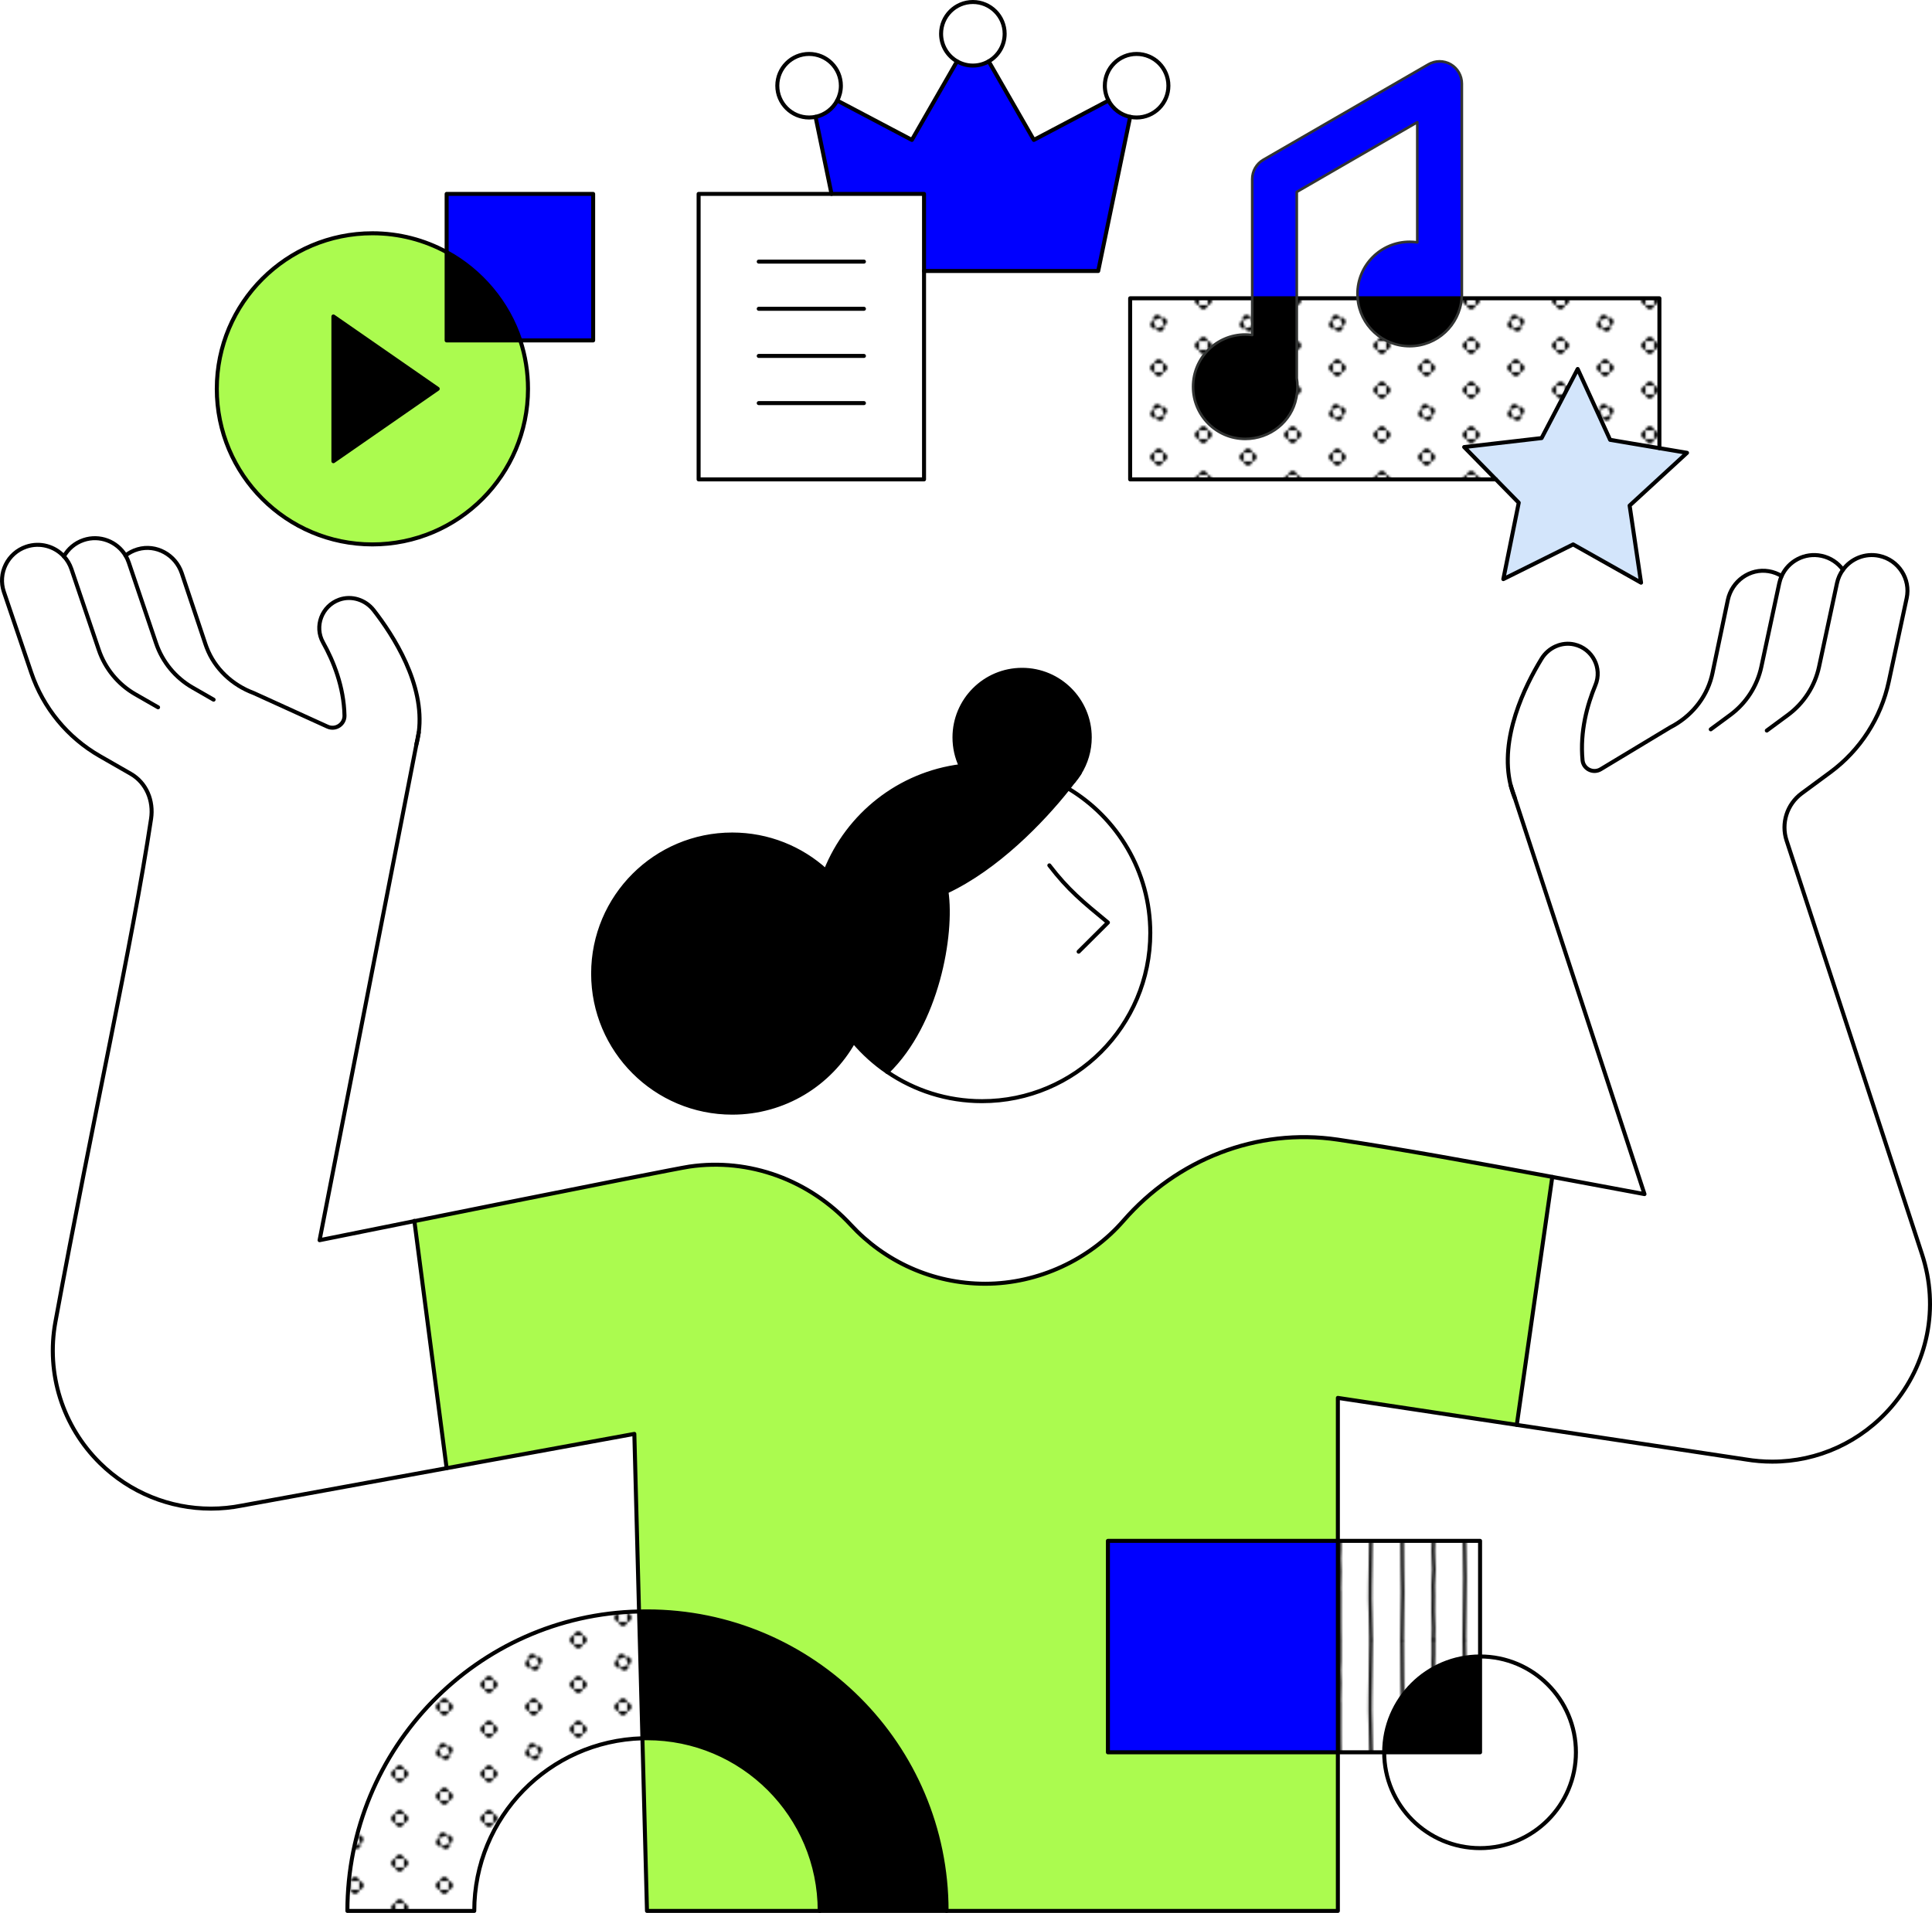 <?xml version="1.0" encoding="UTF-8"?>
<svg id="Capa_2" data-name="Capa 2" xmlns="http://www.w3.org/2000/svg" xmlns:xlink="http://www.w3.org/1999/xlink" viewBox="0 0 1929.96 1911.35">
  <defs>
    <style>
      .cls-1 {
        fill: #fff;
      }

      .cls-2 {
        fill: #abfb4f;
      }

      .cls-3 {
        fill: url(#New_Pattern_3);
      }

      .cls-4 {
        fill: blue;
      }

      .cls-5, .cls-6, .cls-7, .cls-8 {
        fill: none;
      }

      .cls-9 {
        fill: url(#New_Pattern_4);
      }

      .cls-6 {
        stroke-width: 4px;
      }

      .cls-6, .cls-7, .cls-8 {
        stroke-linecap: round;
        stroke-linejoin: round;
      }

      .cls-6, .cls-8 {
        stroke: #000;
      }

      .cls-7 {
        stroke: #323433;
        stroke-width: 2.61px;
      }

      .cls-8 {
        stroke-width: 1.5px;
      }

      .cls-10 {
        fill: #d3e5fb;
      }
    </style>
    <pattern id="New_Pattern_3" data-name="New Pattern 3" x="0" y="0" width="40" height="40" patternTransform="translate(6197.3 10982.3) scale(2.23)" patternUnits="userSpaceOnUse" viewBox="0 0 40 40">
      <g>
        <rect class="cls-5" width="40" height="40"/>
        <g>
          <path d="M36.18,30c0,1.06.86,1.91,1.91,1.91v-3.82c-1.06,0-1.91.86-1.91,1.91Z"/>
          <path d="M40,33.82c1.06,0,1.91-.86,1.91-1.91h-3.82c0,1.06.86,1.91,1.91,1.91Z"/>
          <path d="M40,26.18c-1.06,0-1.91.86-1.91,1.91h3.82c0-1.06-.86-1.91-1.91-1.91Z"/>
          <path d="M16.18,40c0,1.06.86,1.91,1.91,1.91v-3.82c-1.06,0-1.91.86-1.91,1.91Z"/>
          <path d="M21.91,38.09v3.82c1.06,0,1.91-.86,1.91-1.91s-.86-1.91-1.91-1.91Z"/>
          <path d="M20,36.18c-1.06,0-1.91.86-1.91,1.91h3.82c0-1.06-.86-1.91-1.91-1.91Z"/>
          <path d="M1.91,28.09v3.82c1.06,0,1.91-.86,1.91-1.91s-.86-1.91-1.91-1.91Z"/>
          <path d="M36.18,10c0,1.06.86,1.91,1.91,1.91v-3.82c-1.06,0-1.91.86-1.91,1.91Z"/>
          <path d="M40,13.82c1.06,0,1.91-.86,1.91-1.91h-3.82c0,1.06.86,1.91,1.91,1.91Z"/>
          <path d="M40,6.18c-1.06,0-1.91.86-1.91,1.91h3.82c0-1.06-.86-1.91-1.91-1.91Z"/>
          <path d="M18.79,16.37c-1,.33-1.54,1.42-1.21,2.42l3.63-1.21c-.33-1-1.42-1.54-2.42-1.21Z"/>
          <path d="M22.42,21.21l-3.63,1.21c.33,1,1.42,1.54,2.42,1.21s1.54-1.42,1.21-2.42Z"/>
          <path d="M16.37,21.21c.33,1,1.42,1.54,2.42,1.21l-1.21-3.63c-1,.33-1.54,1.42-1.21,2.42Z"/>
          <path d="M23.63,18.79c-.33-1-1.42-1.54-2.42-1.21l1.21,3.63c1-.33,1.54-1.42,1.21-2.42Z"/>
          <path d="M1.91,8.09v3.82c1.06,0,1.91-.86,1.91-1.91s-.86-1.91-1.91-1.91Z"/>
          <path d="M20,3.82c1.06,0,1.91-.86,1.91-1.91h-3.82c0,1.06.86,1.91,1.91,1.91Z"/>
        </g>
        <g>
          <path d="M0,33.82c1.06,0,1.91-.86,1.91-1.91H-1.91c0,1.06.86,1.91,1.91,1.91Z"/>
          <path d="M0,26.18c-1.06,0-1.91.86-1.91,1.91H1.91c0-1.06-.86-1.91-1.91-1.91Z"/>
          <path d="M0,13.82c1.06,0,1.91-.86,1.91-1.91H-1.91c0,1.06.86,1.91,1.91,1.91Z"/>
          <path d="M0,6.18c-1.06,0-1.91.86-1.91,1.91H1.91c0-1.06-.86-1.91-1.91-1.91Z"/>
        </g>
        <g>
          <path d="M16.18,0c0,1.06.86,1.91,1.91,1.91V-1.91c-1.06,0-1.91.86-1.91,1.91Z"/>
          <path d="M21.91-1.91V1.91c1.06,0,1.91-.86,1.91-1.91s-.86-1.91-1.91-1.91Z"/>
        </g>
      </g>
    </pattern>
    <pattern id="New_Pattern_4" data-name="New Pattern 4" x="0" y="0" width="70" height="50" patternTransform="translate(6063.78 11004.56) scale(2.23)" patternUnits="userSpaceOnUse" viewBox="0 0 70 50">
      <g>
        <rect class="cls-5" width="70" height="50"/>
        <g>
          <path class="cls-8" d="M8.89,99.96c-.05-7.08.29-14.17.29-21.25,0-4.32-.36-17.47-.29-28.09"/>
          <path class="cls-8" d="M22.94,99.84c.02-1.65.09-3.32.09-5.03,0-2.48-.2-4.98-.2-7.46s.02-3.83.05-7.28c0-1.44-.06-2.9-.06-4.35,0-3.1.31-4.62.31-7.37,0-1.39-.27-4.93-.27-8.33,0-1.07.03-2.14.09-3.21,0-2.06,0-4.29,0-6.7"/>
          <path class="cls-8" d="M36.74,99.84c.02-9.46.33-18.09.33-27.56,0-3.7-.15-7.46-.15-11.2,0-3.35-.09-7.29-.18-10.75"/>
          <path class="cls-8" d="M50.93,99.75c.03-1.23-.07-2.74-.07-3.99,0-1.92-.02-3.85-.02-5.78,0-3.87,0-7.66.02-11.51-.06-.41-.08-.82-.08-1.23,0-.32.18-6.67.18-8.04,0-2.2-.21-3.25-.21-5.64,0-1.3.06-2.65.17-3.87,0-2.88.01-5.88.02-9.05"/>
          <path class="cls-8" d="M64.98,99.71c.02-8.34-.55-15.73-.36-24.06.18-8.13.16-17.71.36-25.19"/>
        </g>
        <g>
          <path class="cls-8" d="M8.89,49.96c-.05-7.08.29-14.17.29-21.25,0-4.32-.36-17.47-.29-28.09"/>
          <path class="cls-8" d="M22.94,49.84c.02-1.65.09-3.32.09-5.03,0-2.48-.2-4.98-.2-7.46s.02-3.83.05-7.28c0-1.44-.06-2.9-.06-4.35,0-3.1.31-4.62.31-7.37,0-1.39-.27-4.93-.27-8.33,0-1.07.03-2.14.09-3.21,0-2.06,0-4.29,0-6.7"/>
          <path class="cls-8" d="M36.74,49.84c.02-9.46.33-18.09.33-27.56,0-3.7-.15-7.46-.15-11.2,0-3.35-.09-7.29-.18-10.75"/>
          <path class="cls-8" d="M50.93,49.75c.03-1.23-.07-2.74-.07-3.99,0-1.92-.02-3.85-.02-5.78,0-3.87,0-7.66.02-11.51-.06-.41-.08-.82-.08-1.23,0-.32.18-6.67.18-8.04,0-2.2-.21-3.25-.21-5.64,0-1.3.06-2.65.17-3.87,0-2.88.01-5.88.02-9.05"/>
          <path class="cls-8" d="M64.98,49.71c.02-8.34-.55-15.73-.36-24.06.18-8.13.16-17.71.36-25.19"/>
        </g>
        <g>
          <path class="cls-8" d="M8.89-.04c-.05-7.08.29-14.17.29-21.25,0-4.32-.36-17.47-.29-28.09"/>
          <path class="cls-8" d="M22.94-.16c.02-1.65.09-3.32.09-5.03,0-2.48-.2-4.98-.2-7.46s.02-3.83.05-7.28c0-1.44-.06-2.9-.06-4.35,0-3.1.31-4.62.31-7.37,0-1.39-.27-4.93-.27-8.33,0-1.07.03-2.14.09-3.21,0-2.06,0-4.29,0-6.7"/>
          <path class="cls-8" d="M36.74-.16c.02-9.46.33-18.09.33-27.56,0-3.7-.15-7.46-.15-11.2,0-3.35-.09-7.29-.18-10.75"/>
          <path class="cls-8" d="M50.93-.25c.03-1.23-.07-2.74-.07-3.99,0-1.92-.02-3.85-.02-5.78,0-3.87,0-7.66.02-11.51-.06-.41-.08-.82-.08-1.23,0-.32.18-6.67.18-8.04,0-2.2-.21-3.25-.21-5.64,0-1.3.06-2.65.17-3.87,0-2.88.01-5.88.02-9.05"/>
          <path class="cls-8" d="M64.98-.29c.02-8.34-.55-15.73-.36-24.06.18-8.13.16-17.71.36-25.19"/>
        </g>
      </g>
    </pattern>
  </defs>
  <g id="Capa_1-2" data-name="Capa 1">
    <g>
      <g>
        <path class="cls-1" d="M1066.97,787.74c49.18,29.33,82.11,83.05,82.11,144.46,0,92.82-75.26,168.05-168.07,168.05-35.09,0-67.67-10.75-94.62-29.17,49.89-48.27,65.33-137.14,59.08-180.22,50.38-23.63,95.44-70.16,121.5-103.12Z"/>
        <path class="cls-1" d="M125.41,555.09l.02-.02c3.49-2.76,7.59-4.92,12.15-6.23,18.47-5.36,37.79,5.54,43.95,23.74,0,0,24.49,73.28,24.88,74.3,8.05,21.33,25.66,37.63,47,45.6l73.77,33.58c7.99,3.63,17.16-2.29,16.96-11.1-.67-28.93-11.06-54.52-21.41-72.99-9.06-16.18-1.18-36.56,16.16-42.77,12.42-4.43,26.28.13,34.38,10.5,19.58,25.1,51.29,74.12,45.08,121.95,0,.04,0,.09-.02.16l-99.07,507.38,94.66-19.34,32.24,247.14-204.41,37.34c-10.33,2.07-20.74,3.07-31.04,3.07-41.08,0-80.93-16-110.8-45.42-37.38-36.81-54.03-89.59-44.55-141.17,37.83-205.66,76.15-374.31,95.55-502.64,2.71-17.98-4.58-35.98-20.36-45.04l-30.82-17.67c-32.24-18.49-56.57-48.07-68.49-83.29l-27.35-80.76c-6.3-18.63,3.69-38.83,22.32-45.15,13.77-4.65,28.39-.42,37.63,9.64,4.16-7.39,10.95-13.33,19.6-16.27,16.2-5.47,33.58,1.36,41.97,15.47Z"/>
        <polygon points="437.26 388.51 333.05 460.83 333.05 316.21 437.26 388.51"/>
        <path class="cls-2" d="M519.75,340.13c5.01,15.22,7.7,31.49,7.7,48.38,0,85.85-69.61,155.44-155.44,155.44s-155.44-69.58-155.44-155.44,69.58-155.44,155.44-155.44c26.86,0,52.12,6.81,74.15,18.8v88.25h73.59ZM333.05,460.83l104.21-72.32-104.21-72.3v144.62Z"/>
        <path class="cls-4" d="M592.52,193.75v146.38h-72.77c-12.39-37.94-39.03-69.47-73.59-88.25v-58.12h146.36Z"/>
        <polygon class="cls-1" points="923.06 270.77 923.06 478.99 697.88 478.99 697.88 193.75 923.06 193.75 923.06 270.77"/>
        <path class="cls-1" d="M1135.42,53.89c17.54,0,31.75,14.22,31.75,31.75s-14.22,31.75-31.75,31.75c-2.2,0-4.36-.22-6.45-.65-9.4-1.93-17.27-8.03-21.63-16.29-2.34-4.43-3.67-9.46-3.67-14.82,0-17.54,14.22-31.75,31.75-31.75Z"/>
        <path class="cls-1" d="M839.99,85.65c0,5.36-1.34,10.39-3.67,14.82-4.36,8.26-12.23,14.36-21.63,16.29-2.09.43-4.25.65-6.45.65-17.54,0-31.75-14.22-31.75-31.75s14.22-31.75,31.75-31.75,31.75,14.22,31.75,31.75Z"/>
        <path class="cls-1" d="M971.84,2c17.54,0,31.75,14.22,31.75,31.75,0,11.77-6.41,22.05-15.93,27.53-4.65,2.69-10.06,4.23-15.82,4.23s-11.17-1.54-15.82-4.23c-9.52-5.47-15.93-15.75-15.93-27.53,0-17.54,14.22-31.75,31.75-31.75Z"/>
        <path class="cls-4" d="M1128.96,116.76l-31.91,154.01h-173.99v-77.02h-92.42l-15.96-76.99c9.39-1.96,17.27-8.03,21.63-16.29h.02l74.57,39.34,45.11-78.51v-.02c4.65,2.69,10.06,4.23,15.82,4.23s11.17-1.54,15.82-4.23v.02l45.08,78.51,74.59-39.34c4.36,8.26,12.24,14.33,21.63,16.29Z"/>
        <path class="cls-4" d="M1460.31,292.84c0,.31.02.6.02.91s-.02.62-.02.91v.78c0,.27-.02.51-.04.78,0,.13,0,.29-.02.45-.02.47-.04.91-.09,1.38h-103.92c-.11-1.42-.18-2.85-.18-4.29,0-28.8,23.34-52.14,52.14-52.14,2.58,0,5.14.2,7.61.56v-120.05l-120.39,69.63v106.3h-44.51v-119.14c0-7.94,4.23-15.29,11.1-19.25l164.92-95.38c6.88-3.98,15.35-3.98,22.25-.02,6.88,3.98,11.13,11.33,11.13,19.29v209.29Z"/>
        <path class="cls-3" d="M1657.66,298.05v149.74l-49.22-8.3-32.42-70.81-36.05,69.05-77.35,8.95,31.67,32.31h-365.32v-180.94h121.95v36.67c-2.27-.29-4.58-.47-6.94-.47-28.8,0-52.14,23.34-52.14,52.14s23.34,52.14,52.14,52.14c24.95,0,46.37-17.39,50.91-40.92.03-.13.06-.25.09-.38.66-3.51,1.13-7.12,1.13-10.84,0-2.87-.24-5.7-.69-8.46v-79.89h60.82c2.18,26.79,24.61,47.84,51.96,47.84s49.76-21.05,51.96-47.82v-.02h197.52Z"/>
        <polygon class="cls-10" points="1685.24 452.44 1627.91 505.16 1639.33 582.2 1571.48 543.97 1501.74 578.64 1517.14 502.29 1462.62 446.68 1539.97 437.73 1576.02 368.68 1608.44 439.49 1685.24 452.44"/>
        <path class="cls-1" d="M1841.01,569.29c8.03-11.04,22.07-16.93,36.27-13.89,19.23,4.12,31.49,23.05,27.37,42.28l-17.87,83.36c-7.79,36.36-28.55,68.54-58.48,90.64l-28.55,21.07c-14.64,10.81-20.72,29.8-15.07,47.09l135.3,413.41c17.36,52.98,6.01,109.88-30.35,152.16-30.46,35.43-73.72,55.03-119.3,55.03-8.81,0-17.69-.73-26.59-2.23l-228.56-34.49,35.47-247.76,92.1,17.18-133.67-408.47c-11.66-46.8,14.2-99.16,30.75-126.31,6.85-11.26,20.09-17.38,32.93-14.4,17.96,4.16,28.11,23.5,20.96,40.61-8.14,19.56-15.53,46.15-12.86,74.97.82,8.77,10.59,13.62,18.14,9.08l69.41-41.84c20.29-10.37,35.78-28.63,41.43-50.71.27-1.05.51-2.11.76-3.2l15.42-73.46c4.03-18.8,21.96-31.84,40.9-28.66,4.7.8,9.01,2.47,12.82,4.81,6.72-14.98,23.19-23.74,39.92-20.16,8.92,1.91,16.36,7.03,21.34,13.89Z"/>
        <path class="cls-1" d="M1478.51,1655.11c52.87,0,95.75,42.86,95.75,95.75s-42.88,95.75-95.75,95.75-95.78-42.88-95.78-95.75h95.78v-95.75Z"/>
        <path class="cls-9" d="M1478.51,1539.6v115.51c-52.89,0-95.78,42.86-95.78,95.75h-46.29v-211.27h142.06Z"/>
        <rect class="cls-4" x="1106.75" y="1539.6" width="229.69" height="211.27"/>
        <path class="cls-2" d="M1550.65,1175.97l-35.47,247.76-178.73-26.97v142.84h-229.69v211.27h229.69v158.48h-390.87c0-165.27-133.98-299.28-299.28-299.28-2.65,0-5.3.04-7.94.09l-4.7-177.44-187.5,34.27-32.24-247.14,213.09-43.55c22.16-4.43,42.79-7.9,61.68-10.66,60.13-8.77,120.05,13.64,161.27,58.28,33.4,36.16,81.2,58.79,134.27,58.79s104.41-24.32,137.92-62.84c53.45-61.44,133.54-93.15,214.09-81.18,61.66,9.17,138.88,23.21,214.41,37.27Z"/>
        <path class="cls-2" d="M818.85,1909.35h-172.55l-4.58-172.48c1.51-.04,3.05-.07,4.58-.07,95.29,0,172.55,77.26,172.55,172.55Z"/>
        <path class="cls-3" d="M638.36,1610.16l3.36,126.71c-93.17,2.43-167.96,78.73-167.96,172.48h-126.73c0-162.62,129.73-294.96,291.33-299.19Z"/>
        <path d="M519.75,340.13h-73.59v-88.25c34.56,18.78,61.2,50.31,73.59,88.25Z"/>
        <path d="M1478.51,1655.11v95.75h-95.78c0-52.89,42.88-95.75,95.78-95.75Z"/>
        <path d="M1460.15,298.05v.02c-2.2,26.77-24.61,47.82-51.96,47.82s-49.78-21.05-51.96-47.84h103.92Z"/>
        <path d="M1295.41,377.94c.45,2.76.69,5.59.69,8.46,0,3.72-.47,7.33-1.13,10.84-.03.13-.06.25-.09.38-4.54,23.53-25.97,40.92-50.91,40.92-28.8,0-52.14-23.34-52.14-52.14s23.34-52.14,52.14-52.14c2.36,0,4.67.18,6.94.47v-36.67h44.51v79.89Z"/>
        <path d="M945.58,1909.35h-126.73c0-95.29-77.26-172.55-172.55-172.55-1.54,0-3.07.02-4.58.07l-3.36-126.71c2.65-.04,5.3-.09,7.94-.09,165.29,0,299.28,134.01,299.28,299.28Z"/>
        <path d="M1088.6,736.83c0,13.2-3.78,25.5-10.35,35.89-1.76,2.49-3.69,5.14-5.81,7.94-.02.04-.04.07-.09.11-1.67,2.25-3.47,4.56-5.39,6.97-26.06,32.96-71.12,79.49-121.5,103.12,6.25,43.08-9.19,131.96-59.08,180.22-12.57-8.55-23.9-18.78-33.69-30.35-23.81,42.37-69.18,70.99-121.23,70.99-76.75,0-138.95-62.2-138.95-138.95s62.2-138.95,138.95-138.95c35.96,0,68.74,13.66,93.39,36.07,22.25-55.7,73.43-96.69,134.96-104.43-4.07-8.7-6.34-18.4-6.34-28.64,0-37.3,30.24-67.56,67.56-67.56s67.56,30.26,67.56,67.56Z"/>
      </g>
      <g>
        <polygon class="cls-6" points="333.05 316.21 437.26 388.51 333.05 460.83 333.05 316.21"/>
        <polygon class="cls-6" points="1657.66 447.79 1685.24 452.44 1627.91 505.16 1639.33 582.2 1571.48 543.97 1501.74 578.64 1517.14 502.29 1462.62 446.68 1539.97 437.73 1576.02 368.68 1608.44 439.49 1657.66 447.79"/>
        <path class="cls-6" d="M1708.94,728.73l19.45-14.35c15.93-11.75,26.99-28.91,31.13-48.27l17.87-83.36c.53-2.51,1.34-4.92,2.36-7.19,6.73-14.97,23.19-23.74,39.92-20.16,8.92,1.91,16.36,7.03,21.34,13.89"/>
        <path class="cls-6" d="M1513.11,797c-1.67-4.05-3-8.17-4.03-12.33-11.59-46.81,14.2-99.16,30.75-126.31,6.85-11.26,20.09-17.38,32.93-14.4,17.96,4.16,28.11,23.5,20.96,40.61-8.14,19.56-15.53,46.15-12.86,74.97.82,8.77,10.59,13.62,18.14,9.08l69.41-41.84c20.29-10.37,35.78-28.63,41.43-50.71.27-1.05.51-2.11.76-3.2l15.42-73.46c4.03-18.8,21.96-31.84,40.9-28.66,4.7.8,9.01,2.47,12.82,4.81"/>
        <path class="cls-6" d="M418.32,731.8l-99.07,507.38s350.55-70.79,369.44-73.55c60.13-8.77,120.05,13.64,161.27,58.28,33.4,36.16,81.2,58.79,134.27,58.79s104.41-24.32,137.92-62.84c53.45-61.44,133.54-93.15,214.09-81.18,61.66,9.17,138.88,23.23,214.41,37.27l92.1,17.18-133.67-408.47"/>
        <path class="cls-6" d="M157.9,706.72l-22.74-13.04c-17.16-9.84-30.13-25.61-36.47-44.35l-27.35-80.76c-1.65-4.85-4.23-9.12-7.5-12.68-9.24-10.06-23.85-14.29-37.63-9.64-18.63,6.32-28.62,26.53-22.32,45.15l27.35,80.76c11.93,35.23,36.25,64.8,68.49,83.29l30.82,17.67c15.78,9.06,23.08,27.06,20.36,45.04-19.4,128.33-57.72,296.99-95.55,502.64-9.48,51.58,7.17,104.37,44.55,141.17,29.86,29.42,69.72,45.42,110.8,45.42,10.3,0,20.72-1,31.04-3.07l391.92-71.61,12.64,476.63h690.15v-512.59l407.29,61.46c8.9,1.49,17.78,2.23,26.59,2.23,45.57,0,88.83-19.6,119.3-55.03,36.36-42.28,47.71-99.18,30.35-152.16l-135.3-413.41c-5.65-17.29.42-36.27,15.07-47.09l28.55-21.07c29.93-22.1,50.69-54.27,58.48-90.64l17.87-83.36c4.12-19.23-8.14-38.16-27.37-42.28-14.2-3.05-28.25,2.84-36.27,13.89-2.83,3.89-4.92,8.43-5.99,13.46l-17.87,83.36c-4.14,19.36-15.22,36.52-31.13,48.27l-21.1,15.58"/>
        <path class="cls-6" d="M213.37,699.09l-20.96-12.04c-17.18-9.84-30.13-25.59-36.49-44.35l-27.33-80.76c-.82-2.45-1.9-4.73-3.18-6.85-8.47-14.06-25.77-20.94-41.97-15.47-8.66,2.94-15.44,8.88-19.6,16.27"/>
        <path class="cls-6" d="M415.76,744.35c1.18-4.16,2.02-8.34,2.56-12.55.02-.07.02-.11.02-.16,6.21-47.82-25.5-96.84-45.08-121.95-8.1-10.37-21.96-14.93-34.38-10.5-17.33,6.21-25.21,26.59-16.16,42.77,10.35,18.47,20.74,44.06,21.41,72.99.2,8.81-8.97,14.73-16.96,11.1l-73.77-33.58c-21.34-7.97-38.95-24.27-47-45.6-.39-1.02-.76-2.05-1.11-3.09l-23.77-71.21c-6.16-18.2-25.48-29.11-43.95-23.74-4.56,1.31-8.66,3.47-12.15,6.23"/>
        <line class="cls-6" x1="413.91" y1="1219.85" x2="446.16" y2="1466.99"/>
        <line class="cls-6" x1="1550.65" y1="1175.97" x2="1515.18" y2="1423.73"/>
        <path class="cls-6" d="M1072.44,780.67c2.14-2.49,4.06-5.15,5.81-7.94,6.52-10.42,10.35-22.7,10.35-35.89,0-37.3-30.24-67.56-67.56-67.56s-67.56,30.26-67.56,67.56c0,10.24,2.27,19.94,6.34,28.64-61.53,7.74-112.71,48.73-134.96,104.43-24.66-22.41-57.43-36.07-93.39-36.07-76.75,0-138.95,62.22-138.95,138.95s62.2,138.95,138.95,138.95c52.05,0,97.42-28.62,121.23-70.99,9.79,11.57,21.13,21.79,33.69,30.35,26.97,18.39,59.53,29.17,94.62,29.17,92.82,0,168.07-75.24,168.07-168.05,0-61.42-32.93-115.14-82.11-144.46"/>
        <path class="cls-6" d="M1078.45,772.46c-.07.09-3.89,5.41-6.01,8.21-.02.04-.04.07-.09.11-1.67,2.25-3.48,4.56-5.39,6.97-26.11,32.91-71.12,79.49-121.5,103.12,6.25,43.08-9.19,131.96-59.08,180.22l-.02.02"/>
        <path class="cls-6" d="M1048.23,864.65c18.87,24.61,33.22,36.21,58.52,57.12l-29.26,29.13"/>
        <polygon class="cls-6" points="1478.51 1655.11 1478.51 1750.87 1106.75 1750.87 1106.75 1539.6 1478.51 1539.6 1478.51 1655.11"/>
        <path class="cls-6" d="M1382.73,1750.87c0,52.87,42.88,95.75,95.78,95.75s95.75-42.88,95.75-95.75-42.88-95.75-95.75-95.75-95.78,42.86-95.78,95.75Z"/>
        <path class="cls-6" d="M818.85,1909.35c0-95.29-77.26-172.55-172.55-172.55-1.54,0-3.07.02-4.58.07-93.17,2.58-167.96,78.73-167.96,172.48h-126.73c0-162.62,129.72-295.72,291.33-299.19,2.65-.06,5.3-.09,7.94-.09,165.29,0,299.28,134.01,299.28,299.28"/>
        <polyline class="cls-6" points="836.34 100.47 910.91 139.81 956.01 61.3"/>
        <polyline class="cls-6" points="987.66 61.3 1032.74 139.81 1107.33 100.47"/>
        <polyline class="cls-6" points="1128.96 116.76 1097.05 270.77 923.06 270.77"/>
        <line class="cls-6" x1="830.64" y1="193.75" x2="814.69" y2="116.76"/>
        <path class="cls-6" d="M836.32,100.47c2.34-4.43,3.67-9.46,3.67-14.82,0-17.54-14.22-31.75-31.75-31.75s-31.75,14.22-31.75,31.75,14.22,31.75,31.75,31.75c2.2,0,4.36-.22,6.45-.65,9.4-1.93,17.27-8.03,21.63-16.29Z"/>
        <path class="cls-6" d="M987.66,61.28c9.52-5.49,15.93-15.75,15.93-27.53,0-17.54-14.22-31.75-31.75-31.75s-31.75,14.22-31.75,31.75c0,11.77,6.42,22.04,15.93,27.53,4.66,2.69,10.06,4.23,15.82,4.23s11.17-1.54,15.82-4.23Z"/>
        <path class="cls-6" d="M1128.96,116.76c2.09.43,4.25.65,6.45.65,17.54,0,31.75-14.22,31.75-31.75s-14.22-31.75-31.75-31.75-31.75,14.22-31.75,31.75c0,5.36,1.33,10.39,3.67,14.82,4.36,8.26,12.23,14.36,21.63,16.29Z"/>
        <polyline class="cls-6" points="1494.29 478.99 1128.96 478.99 1128.96 298.05 1657.66 298.05 1657.66 447.79"/>
        <polygon class="cls-6" points="923.06 270.77 923.06 478.99 697.88 478.99 697.88 193.75 923.06 193.75 923.06 270.77"/>
        <path class="cls-6" d="M446.16,251.88c-22.03-11.99-47.29-18.8-74.15-18.8-85.85,0-155.44,69.61-155.44,155.44s69.58,155.44,155.44,155.44,155.44-69.58,155.44-155.44c0-16.89-2.71-33.15-7.7-48.38-12.43-37.93-39.04-69.46-73.59-88.25Z"/>
        <polygon class="cls-6" points="446.16 251.88 446.16 193.75 592.52 193.75 592.52 340.13 446.16 340.13 446.16 251.88"/>
        <path class="cls-7" d="M1460.15,298.05c.04-.47.07-.91.09-1.38.02-.16.02-.31.02-.45.02-.27.04-.51.04-.78v-.78c0-.29.02-.6.02-.91s-.02-.6-.02-.91V83.56c0-7.97-4.25-15.31-11.13-19.29-6.9-3.96-15.38-3.96-22.25.02l-164.92,95.38c-6.88,3.96-11.1,11.3-11.1,19.25v155.81c-2.27-.29-4.58-.47-6.94-.47-28.8,0-52.14,23.34-52.14,52.14s23.34,52.14,52.14,52.14c24.95,0,46.37-17.39,50.91-40.92.03-.13.06-.25.09-.38.66-3.51,1.13-7.12,1.13-10.84,0-2.87-.24-5.7-.69-8.46v-186.19l120.39-69.63v120.05c-2.47-.36-5.03-.56-7.61-.56-28.8,0-52.14,23.34-52.14,52.14,0,1.45.06,2.87.18,4.29,2.14,26.8,24.61,47.84,51.96,47.84s49.76-21.05,51.96-47.82v-.02Z"/>
        <line class="cls-6" x1="757.94" y1="261.4" x2="863.02" y2="261.4"/>
        <line class="cls-6" x1="757.94" y1="308.53" x2="863.02" y2="308.53"/>
        <line class="cls-6" x1="757.94" y1="355.64" x2="863.02" y2="355.64"/>
        <line class="cls-6" x1="757.94" y1="402.77" x2="863.02" y2="402.77"/>
      </g>
    </g>
  </g>
</svg>